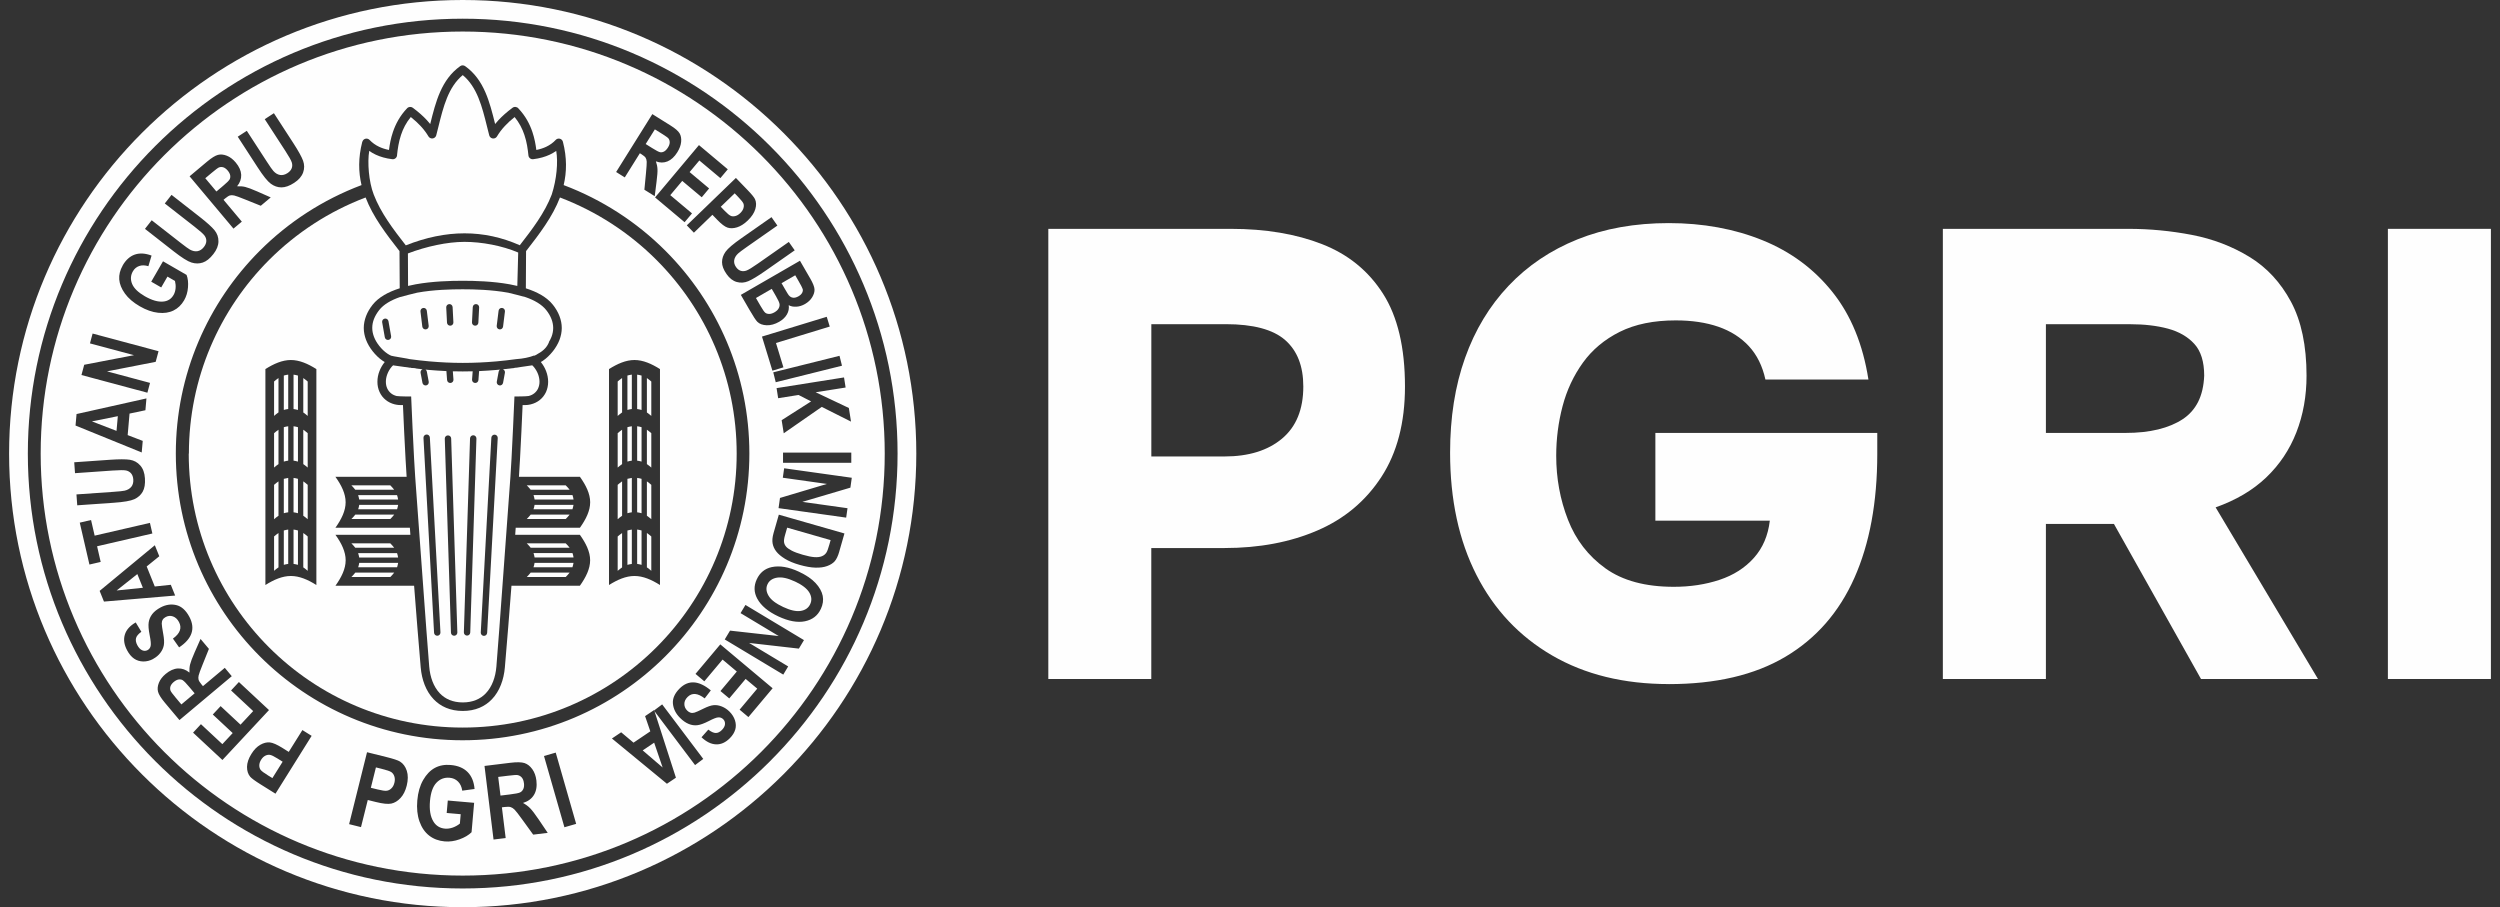 <?xml version="1.0" encoding="UTF-8"?>
<svg id="Layer_1" data-name="Layer 1" xmlns="http://www.w3.org/2000/svg" viewBox="0 0 708.66 257.15">
  <rect x="0" y="0" width="708.66" height="257.15" fill="#333333" stroke="none"/>
  <defs>
    <style>
      .cls-1 {
        fill: #fefefe;
        stroke-width: 0px;
      }
    </style>
  </defs>
  <g>
    <path class="cls-1" d="m223.63,83.73c.32.39.71.6,1.18.66.46.05.97-.08,1.53-.4.5-.29.84-.61,1.04-.99.19-.38.25-.72.16-1.05-.09-.32-.51-1.15-1.28-2.47l-.84-1.45-3.88,2.24.96,1.66c.57.99.95,1.6,1.12,1.81Z"/>
    <polygon class="cls-1" points="185.38 201.42 185.53 201.61 185.45 201.37 185.38 201.42"/>
    <path class="cls-1" d="m51.83,192.83c-.34-.21-.74-.28-1.19-.22-.45.07-.92.31-1.41.72-.47.4-.77.81-.91,1.23-.13.42-.12.84.03,1.24.11.28.61.96,1.5,2.02l1.56,1.86,3.76-3.15-1.48-1.76c-.9-1.07-1.52-1.72-1.87-1.93Z"/>
    <polygon class="cls-1" points="33.03 122.14 33.4 117.97 26.06 119.45 33.03 122.14"/>
    <path class="cls-1" d="m207.13,61.19c.39.16.83.18,1.31.05.49-.12.96-.41,1.41-.85.46-.44.76-.91.9-1.4.14-.49.13-.92-.02-1.3-.15-.37-.65-.99-1.49-1.87l-.98-1.02-3.95,3.81,1.11,1.15c.75.78,1.31,1.24,1.7,1.41Z"/>
    <polygon class="cls-1" points="187.83 217.56 185.43 210.52 182.18 212.71 187.83 217.56"/>
    <path class="cls-1" d="m216.94,88.66c.28.22.66.33,1.12.33.46,0,.95-.16,1.49-.47.55-.32.94-.68,1.17-1.1.23-.42.32-.84.25-1.26-.07-.43-.41-1.18-1.04-2.25l-1.17-2.03-4.48,2.59,1.35,2.33c.59,1.02,1.03,1.64,1.31,1.86Z"/>
    <polygon class="cls-1" points="33.06 167.38 40.5 166.61 38.93 162.73 33.06 167.38"/>
    <path class="cls-1" d="m65.04,50.94c.21-.34.28-.74.22-1.19-.07-.45-.31-.92-.72-1.41-.4-.47-.81-.77-1.23-.91-.42-.13-.84-.12-1.24.03-.28.11-.96.61-2.02,1.5l-1.86,1.56,3.15,3.76,1.76-1.48c1.07-.9,1.72-1.52,1.93-1.87Z"/>
    <path class="cls-1" d="m76.55,213.98c-.44-.08-.88,0-1.34.23-.46.23-.85.61-1.19,1.15-.34.54-.51,1.08-.52,1.59,0,.52.13.95.39,1.29.26.34.94.85,2.04,1.53l1.28.8,2.91-4.65-1.45-.91c-.97-.61-1.68-.95-2.12-1.03Z"/>
    <path class="cls-1" d="m148.51,221.96c-.08-.66-.28-1.18-.59-1.55-.32-.37-.71-.6-1.18-.7-.33-.07-1.28,0-2.82.19l-2.7.33.65,5.29,2.56-.31c1.56-.19,2.55-.38,2.96-.57.41-.19.72-.51.94-.96.21-.45.28-1.03.19-1.71Z"/>
    <path class="cls-1" d="m110.91,218.86c-.4-.27-1.3-.57-2.71-.92l-1.64-.41-1.44,5.78,1.87.46c1.25.31,2.12.44,2.62.38.49-.06.94-.29,1.34-.68.4-.39.69-.91.85-1.58.17-.67.16-1.29-.02-1.82-.18-.54-.47-.94-.87-1.21Z"/>
    <path class="cls-1" d="m215.75,43.98c-21.65-21.65-51.56-35.04-84.59-35.04s-62.94,13.39-84.59,35.04c-21.65,21.65-35.04,51.56-35.04,84.59s13.39,62.94,35.04,84.59c21.65,21.65,51.56,35.04,84.59,35.04s62.94-13.39,84.59-35.04c21.65-21.65,35.04-51.56,35.04-84.59s-13.39-62.94-35.04-84.59Zm23.95,65.87l-8.49,1.34,9.41,4.46.61,3.86-8.29-4.17-10.78,7.48-.59-3.71,8.35-5.33-3.56-1.82-5.78.92-.45-2.86,19.12-3.03.45,2.86Zm1.61,18.45v2.89h-19.35v-2.89h19.35Zm-2.64-24.63l-18.78,4.68-.7-2.81,18.78-4.68.7,2.81Zm-3.47-11.1l-15.24,4.66,2.11,6.9-3.12.95-2.96-9.67,18.36-5.61.85,2.77Zm-5.56-13.69c.78,1.36,1.2,2.39,1.24,3.11.05.71-.17,1.45-.64,2.24-.47.78-1.15,1.42-2.02,1.93-.81.47-1.63.73-2.47.78-.84.05-1.57-.09-2.18-.43.14.91-.03,1.77-.49,2.59-.46.82-1.19,1.53-2.2,2.11-1.22.7-2.41,1.03-3.55.99-1.15-.04-2.03-.37-2.65-.98-.43-.43-1.17-1.56-2.23-3.39l-2.45-4.24,16.76-9.68,2.88,4.98Zm-10.94-17.31l1.66,2.37-8.59,6.01c-1.34.94-2.18,1.57-2.55,1.91-.63.59-.99,1.22-1.1,1.89-.1.66.07,1.32.52,1.96.38.55.83.9,1.35,1.06.51.16,1.05.13,1.62-.08.57-.21,1.64-.86,3.22-1.97l8.77-6.14,1.67,2.38-8.33,5.83c-2.13,1.49-3.74,2.46-4.83,2.92-1.09.46-2.18.53-3.28.22-1.1-.31-2.06-1.06-2.88-2.24-.86-1.23-1.29-2.36-1.28-3.39,0-1.03.34-2.01,1-2.94.66-.93,2.18-2.22,4.56-3.88l8.46-5.92Zm-6.86-7.77c1.21,1.25,1.93,2.13,2.17,2.65.38.82.41,1.77.09,2.84-.32,1.08-1.03,2.15-2.14,3.22-1.01.97-2.02,1.61-3.03,1.93-1.01.31-1.91.34-2.68.09-.77-.25-1.77-1-2.99-2.27l-1.32-1.37-5.25,5.07-2.01-2.08,13.92-13.44,3.24,3.36Zm-5.53-5.82l-2.11,2.51-5.96-5-2.76,3.29,5.53,4.64-2.09,2.5-5.53-4.64-3.39,4.04,6.16,5.17-2.1,2.5-8.37-7.03,12.44-14.83,8.17,6.86Zm-21.41-15.64l5.18,3.24c1.33.83,2.18,1.57,2.56,2.22.38.65.53,1.45.44,2.41-.09.96-.45,1.94-1.09,2.96-.8,1.28-1.73,2.15-2.77,2.58-1.05.43-2.15.43-3.3-.01.26.75.42,1.48.45,2.19.04.71-.05,1.9-.26,3.55l-.52,4.13-2.93-1.83.45-4.69c.16-1.69.23-2.77.21-3.24-.03-.47-.13-.84-.31-1.13-.18-.28-.55-.6-1.12-.96l-.51-.32-4.28,6.85-2.45-1.53,10.26-16.41Zm-82.19,7.87c.16-.65.82-1.04,1.47-.88.26.06.47.21.63.39.73.76,1.61,1.4,2.67,1.9.81.38,1.73.68,2.78.89.2-1.57.51-3.29,1.11-5.06.77-2.29,2-4.64,4.04-6.77.42-.44,1.11-.49,1.59-.14h0c1.65,1.22,2.95,2.39,4,3.52.34.37.66.74.95,1.1,1.56-6.3,3.14-12.59,8.5-16.41.44-.32,1.03-.29,1.44.03,5.33,3.81,6.9,10.09,8.46,16.38.29-.36.61-.73.95-1.1,1.05-1.13,2.35-2.3,4-3.52.52-.38,1.24-.29,1.65.2,2.01,2.12,3.22,4.44,3.98,6.71.59,1.77.91,3.49,1.1,5.06,1.05-.21,1.97-.51,2.78-.89,1.08-.51,1.98-1.17,2.71-1.95.46-.49,1.22-.51,1.71-.05.17.16.29.37.34.58h0c1.16,4.52,1.09,8.55.21,12.27,10.92,4.12,20.73,10.5,28.83,18.6,14.71,14.71,23.81,35.03,23.81,57.48s-9.1,42.76-23.81,57.48c-14.71,14.71-35.03,23.81-57.48,23.81s-42.76-9.1-57.48-23.81c-14.71-14.71-23.81-35.03-23.81-57.48s9.1-42.76,23.81-57.48c8.1-8.1,17.91-14.49,28.83-18.6-.88-3.72-.95-7.75.21-12.27Zm-32.76-3.14l5.71,8.79c.89,1.37,1.49,2.24,1.83,2.61.58.64,1.21,1.02,1.9,1.13.68.11,1.38-.06,2.09-.52.6-.39,1-.85,1.2-1.37.2-.52.21-1.07.03-1.66-.18-.58-.79-1.68-1.84-3.29l-5.83-8.98,2.6-1.69,5.54,8.53c1.41,2.18,2.32,3.83,2.73,4.94.4,1.12.41,2.23.01,3.34-.4,1.12-1.24,2.09-2.53,2.93-1.34.87-2.55,1.3-3.63,1.29-1.07,0-2.07-.36-3-1.04-.93-.68-2.18-2.24-3.75-4.67l-5.62-8.66,2.59-1.68Zm-11.23,8.73c1.28-1.07,2.3-1.7,3.08-1.9.77-.19,1.61-.11,2.51.25.91.36,1.74,1,2.51,1.92.97,1.16,1.49,2.32,1.55,3.48.05,1.16-.34,2.25-1.17,3.26.83-.05,1.59.01,2.3.18.71.17,1.84.59,3.39,1.27l3.85,1.7-2.82,2.37-4.43-1.78c-1.59-.65-2.63-1.02-3.1-1.13-.47-.11-.87-.11-1.21-.02-.34.1-.78.38-1.33.83l-.49.41,5.19,6.19-2.37,1.98-12.44-14.83,4.99-4.19Zm-15.73,16.63l8.26,6.45c1.29,1,2.14,1.63,2.58,1.87.76.42,1.48.57,2.16.45.68-.12,1.28-.51,1.8-1.17.44-.56.67-1.13.69-1.68.02-.56-.15-1.08-.51-1.57-.36-.49-1.3-1.33-2.82-2.51l-8.44-6.59,1.91-2.44,8.01,6.26c2.05,1.6,3.44,2.86,4.19,3.78.75.93,1.12,1.98,1.1,3.16-.01,1.19-.49,2.38-1.44,3.59-.98,1.26-1.99,2.06-3.01,2.4-1.02.34-2.08.34-3.18,0-1.1-.34-2.79-1.41-5.07-3.19l-8.13-6.36,1.9-2.43Zm-8.22,12.82c.91-1.58,2.07-2.61,3.45-3.09,1.39-.47,2.96-.38,4.74.29l-.9,3.01c-.98-.3-1.85-.32-2.61-.05-.76.26-1.36.77-1.78,1.5-.66,1.14-.73,2.33-.22,3.57.51,1.24,1.71,2.4,3.59,3.49,2.02,1.16,3.78,1.67,5.27,1.51,1.29-.13,2.26-.76,2.9-1.88.3-.52.49-1.14.56-1.85.07-.71,0-1.41-.17-2.11l-2.13-1.23-1.77,3.07-2.83-1.63,3.34-5.78,6.68,3.86c.38.99.51,2.17.4,3.53-.1,1.36-.47,2.58-1.09,3.66-.76,1.31-1.76,2.28-3,2.89-1.25.62-2.71.84-4.37.65-1.67-.18-3.4-.79-5.2-1.83-1.85-1.07-3.25-2.27-4.22-3.62-.97-1.35-1.5-2.68-1.61-4-.1-1.32.23-2.64.99-3.96Zm-10.9,28.15l14.11-2.72-12.48-3.34.75-2.79,18.69,5.01-.81,3.01-13.79,2.7,12.19,3.27-.75,2.78-18.69-5.01.78-2.91Zm-2.18,13.97l19.82-4.43-.29,3.35-4.5.95-.53,6.1,4.27,1.64-.29,3.28-18.76-7.63.29-3.27Zm0,22.78l10.46-.73c1.63-.11,2.68-.22,3.17-.33.84-.19,1.48-.57,1.91-1.11.43-.54.61-1.24.55-2.08-.05-.71-.26-1.28-.62-1.71-.36-.42-.84-.7-1.44-.83-.59-.12-1.85-.12-3.78.02l-10.68.75-.22-3.09,10.14-.71c2.59-.18,4.47-.18,5.64,0,1.17.19,2.15.72,2.93,1.61.79.89,1.23,2.1,1.33,3.64.11,1.59-.1,2.86-.63,3.8-.53.94-1.32,1.64-2.36,2.12-1.05.48-3.01.82-5.9,1.02l-10.3.72-.22-3.08Zm.93,8l3.19-.74,1.02,4.43,15.67-3.62.69,3.01-15.67,3.62,1.02,4.44-3.19.74-2.74-11.87Zm5.62,19.35l15.65-12.94,1.26,3.12-3.57,2.89,2.29,5.68,4.55-.48,1.23,3.05-20.18,1.71-1.23-3.04Zm15.21,19.28c-.93.5-1.88.74-2.84.73-.96-.02-1.83-.28-2.59-.8-.76-.52-1.43-1.31-1.99-2.37-.85-1.59-1.06-3.07-.64-4.44.41-1.37,1.44-2.52,3.08-3.46l1.6,2.65c-.85.61-1.36,1.21-1.51,1.8-.15.59-.03,1.25.36,1.99.39.73.85,1.22,1.38,1.45.53.23,1.03.22,1.51-.03.47-.25.76-.64.89-1.17.13-.53.03-1.55-.27-3.05-.32-1.6-.41-2.82-.28-3.67.13-.85.47-1.63,1.01-2.34.55-.71,1.33-1.33,2.36-1.88,1.48-.79,2.96-1.01,4.44-.67,1.48.35,2.72,1.46,3.72,3.33,1.76,3.32.8,6.21-2.91,8.66l-1.75-2.49c2.03-1.46,2.6-3.03,1.71-4.7-.44-.82-1.01-1.35-1.71-1.59-.7-.24-1.38-.18-2.04.17-.39.21-.68.46-.86.77-.19.31-.27.68-.27,1.11,0,.43.15,1.4.42,2.92.25,1.36.31,2.42.17,3.19-.14.77-.47,1.5-1,2.19-.53.69-1.19,1.24-1.99,1.67Zm3.24,12.36c-1.07-1.28-1.7-2.3-1.9-3.08-.19-.77-.11-1.61.25-2.51.36-.91,1-1.74,1.92-2.51,1.16-.97,2.32-1.49,3.48-1.55,1.16-.05,2.25.34,3.26,1.17-.05-.83.01-1.59.18-2.3.17-.71.59-1.84,1.27-3.39l1.7-3.85,2.37,2.82-1.78,4.43c-.65,1.59-1.02,2.63-1.13,3.1-.11.47-.11.87-.02,1.21.1.34.37.78.83,1.33l.41.49,6.19-5.19,1.98,2.37-14.83,12.44-4.19-4.99Zm8.04,8.54l2.23-2.4,6.07,5.66,2.93-3.14-5.64-5.26,2.22-2.38,5.64,5.26,3.59-3.85-6.27-5.85,2.22-2.39,8.53,7.95-13.2,14.15-8.33-7.76Zm23.35,17.3l-4.22-2.64c-1.57-.98-2.55-1.71-2.94-2.16-.61-.73-.91-1.67-.9-2.81.02-1.14.43-2.37,1.25-3.67.74-1.19,1.58-2.05,2.52-2.58.93-.53,1.83-.75,2.68-.67.85.08,2.07.61,3.66,1.61l1.72,1.08,3.87-6.19,2.62,1.64-10.26,16.41Zm37.21-2.27c-.37,1.48-.96,2.64-1.76,3.5-.8.86-1.68,1.38-2.61,1.58-.93.2-2.42.04-4.46-.47l-2.21-.55-1.92,7.69-3.37-.84,5.08-20.39,5.43,1.35c2.02.5,3.32.93,3.89,1.28.91.56,1.56,1.44,1.95,2.63.39,1.19.38,2.6-.02,4.22Zm7.57,10.18c.75,1.21,1.85,1.88,3.29,2,.68.06,1.39-.04,2.15-.29.75-.26,1.44-.64,2.06-1.14l.23-2.66-3.97-.35.31-3.53,7.47.65-.73,8.34c-.83.82-1.96,1.49-3.4,2.01-1.44.52-2.85.71-4.24.59-1.69-.15-3.15-.69-4.37-1.64-1.22-.95-2.14-2.28-2.75-4.01-.61-1.73-.82-3.71-.62-5.96.2-2.31.76-4.24,1.67-5.81.91-1.57,2.01-2.71,3.3-3.41,1.29-.7,2.8-.98,4.5-.83,2.05.18,3.64.84,4.79,2,1.14,1.15,1.8,2.75,1.97,4.8l-3.49.48c-.16-1.1-.56-1.96-1.2-2.59-.63-.63-1.43-.99-2.38-1.07-1.47-.13-2.72.34-3.73,1.41-1.02,1.07-1.62,2.78-1.83,5.13-.22,2.52.1,4.48.98,5.88Zm28.28,3.7l-3.06-4.23c-1.1-1.53-1.84-2.48-2.21-2.85-.37-.37-.75-.61-1.13-.73-.38-.11-.97-.12-1.76-.02l-.71.09,1.07,8.71-3.44.42-2.56-20.86,7.27-.89c1.86-.23,3.21-.2,4.06.07.84.28,1.58.85,2.2,1.71.63.86,1.02,1.94,1.18,3.23.2,1.63-.03,3-.69,4.09-.66,1.09-1.7,1.85-3.11,2.28.8.44,1.49.95,2.04,1.52.56.57,1.36,1.62,2.4,3.15l2.57,3.81-4.11.5Zm8.85-2.09l-5.79-20.2,3.33-.96,5.79,20.2-3.33.96Zm37.03-17.63l-11.5-15.27,6.08,18.85-2.55,1.72-15.59-12.83,2.62-1.76,3.5,2.94,4.76-3.21-1.48-4.31,2.56-1.73.03.09,2.25-1.69,11.65,15.46-2.31,1.74Zm11.39-10.05c-.24.84-.75,1.66-1.55,2.46-1.19,1.19-2.48,1.77-3.87,1.72-1.39-.04-2.77-.71-4.14-2.01l1.93-2.17c.83.64,1.53.96,2.13.96.59,0,1.16-.29,1.71-.84.55-.55.85-1.11.89-1.66.04-.55-.12-1.02-.5-1.4-.37-.37-.82-.55-1.35-.53-.53.01-1.43.36-2.71,1.03-1.36.7-2.46,1.1-3.28,1.19-.82.1-1.65-.02-2.46-.36-.82-.33-1.64-.91-2.46-1.73-1.19-1.19-1.85-2.52-2-3.99-.15-1.47.49-2.91,1.89-4.32,2.49-2.49,5.44-2.31,8.85.53l-1.74,2.27c-1.97-1.52-3.59-1.66-4.84-.41-.62.62-.93,1.28-.92,2,0,.71.27,1.33.8,1.86.31.31.64.52.98.61.34.1.71.08,1.11-.03.39-.11,1.24-.49,2.55-1.14,1.17-.58,2.12-.91,2.87-.97.75-.07,1.52.06,2.32.38.8.32,1.51.8,2.16,1.44.75.75,1.26,1.57,1.56,2.48.29.91.32,1.78.08,2.63Zm3.75-3.54l-2.51-2.11,5-5.96-3.29-2.76-4.64,5.53-2.5-2.09,4.64-5.53-4.04-3.39-5.17,6.16-2.5-2.1,7.03-8.37,14.83,12.44-6.86,8.17Zm14.29-19.42l-14.11-1.61,11.08,6.66-1.39,2.32-16.59-9.97,1.5-2.5,13.8,1.54-10.82-6.5,1.39-2.32,16.59,9.97-1.45,2.42Zm6.21-11.21c-.87,1.86-2.36,3.02-4.48,3.46-2.12.44-4.63-.02-7.53-1.37-2.93-1.37-4.94-3.06-6.01-5.07-.95-1.77-.99-3.59-.12-5.46.88-1.89,2.3-3.04,4.25-3.46,2.23-.47,4.79-.04,7.67,1.3,2.09.98,3.68,2.05,4.77,3.25,1.09,1.19,1.76,2.39,2,3.6.24,1.21.06,2.46-.54,3.75Zm5.26-16.33c-.37,1.29-.81,2.21-1.31,2.78-.5.56-1.21,1.01-2.13,1.35-.91.34-2.01.49-3.3.46-1.29-.03-2.83-.3-4.61-.81-1.61-.46-2.96-1.03-4.06-1.7-1.09-.67-1.91-1.36-2.46-2.07-.55-.7-.89-1.46-1.04-2.28-.15-.82-.06-1.79.26-2.92l1.5-5.24,18.6,5.33-1.46,5.09Zm2.32-12.27l-.38,2.68-19.17-2.69.41-2.89,13.3-3.97-12.5-1.76.38-2.68,19.17,2.69-.39,2.8-13.62,4.03,12.8,1.8Z"/>
    <path class="cls-1" d="m149.32,137.58c.42.42.79.83,1.12,1.25h11.04c-.33-.42-.69-.83-1.12-1.25h-11.04Z"/>
    <path class="cls-1" d="m160.36,147.12c.42-.42.78-.83,1.11-1.25h-11.04c-.33.42-.69.83-1.11,1.25h11.04Z"/>
    <path class="cls-1" d="m162.28,140.34h-11.04c.13.42.23.83.3,1.25h11.04c-.06-.42-.16-.83-.3-1.25Z"/>
    <path class="cls-1" d="m151.24,144.36h11.03c.13-.42.23-.83.3-1.25h-11.04c-.06.42-.16.83-.3,1.25Z"/>
    <path class="cls-1" d="m112.86,143.11h-11.03c-.06.42-.16.83-.3,1.25h11.03c.13-.42.23-.83.3-1.25Z"/>
    <path class="cls-1" d="m177.85,130.84c.42-.12.83-.21,1.25-.26v-9.75c-.42.06-.83.14-1.25.26v9.75Z"/>
    <path class="cls-1" d="m177.85,116.2c.42-.12.83-.21,1.25-.26v-9.75c-.42.06-.83.14-1.25.26v9.75Z"/>
    <path class="cls-1" d="m184.62,152.07c-.42-.37-.83-.7-1.25-.98v9.74c.42.28.83.61,1.25.98v-9.74Z"/>
    <path class="cls-1" d="m181.86,106.46c-.42-.12-.83-.21-1.25-.26v9.75c.42.06.83.14,1.25.26v-9.75Z"/>
    <path class="cls-1" d="m184.62,137.43c-.42-.37-.83-.69-1.25-.98v9.75c.42.28.83.61,1.25.98v-9.75Z"/>
    <path class="cls-1" d="m177.85,145.48c.42-.12.83-.21,1.25-.26v-9.75c-.42.06-.83.15-1.25.26v9.75Z"/>
    <path class="cls-1" d="m184.62,122.79c-.42-.37-.83-.69-1.25-.98v9.75c.42.28.83.61,1.25.98v-9.75Z"/>
    <path class="cls-1" d="m181.86,121.09c-.42-.12-.83-.21-1.25-.26v9.75c.42.06.83.14,1.25.26v-9.75Z"/>
    <path class="cls-1" d="m184.62,108.15c-.42-.37-.83-.69-1.25-.98v9.75c.42.29.83.61,1.25.98v-9.75Z"/>
    <path class="cls-1" d="m112.85,141.6c-.06-.42-.16-.83-.3-1.25h-11.03c.13.42.23.83.3,1.25h11.03Z"/>
    <path class="cls-1" d="m175.09,117.9c.42-.37.83-.7,1.25-.99v-9.75c-.42.29-.83.61-1.25.98v9.75Z"/>
    <path class="cls-1" d="m177.85,160.12c.42-.12.83-.21,1.25-.26v-9.74c-.42.06-.83.14-1.25.26v9.74Z"/>
    <path class="cls-1" d="m175.09,132.54c.42-.37.83-.7,1.25-.98v-9.75c-.42.29-.83.61-1.25.98v9.75Z"/>
    <path class="cls-1" d="m181.86,150.37c-.42-.12-.83-.21-1.25-.26v9.74c.42.06.83.14,1.25.26v-9.74Z"/>
    <path class="cls-1" d="m181.86,135.73c-.42-.12-.83-.21-1.25-.26v9.75c.42.06.83.14,1.25.26v-9.75Z"/>
    <path class="cls-1" d="m175.09,161.81c.42-.36.83-.69,1.25-.97v-9.74c-.42.28-.83.61-1.25.97v9.74Z"/>
    <path class="cls-1" d="m175.09,147.18c.42-.37.83-.7,1.25-.98v-9.75c-.42.29-.83.61-1.25.98v9.75Z"/>
    <path class="cls-1" d="m84.46,135.73c-.42-.12-.83-.21-1.25-.26v9.75c.42.06.83.14,1.25.26v-9.75Z"/>
    <path class="cls-1" d="m84.46,106.46c-.42-.12-.83-.21-1.25-.26v9.75c.42.06.83.14,1.25.26v-9.75Z"/>
    <path class="cls-1" d="m87.22,137.43c-.42-.37-.83-.69-1.25-.98v9.75c.42.28.83.61,1.25.98v-9.75Z"/>
    <path class="cls-1" d="m84.46,121.09c-.42-.12-.83-.21-1.25-.26v9.75c.42.06.83.14,1.25.26v-9.75Z"/>
    <path class="cls-1" d="m87.22,152.07c-.42-.37-.83-.7-1.25-.98v9.74c.42.28.83.61,1.25.98v-9.74Z"/>
    <path class="cls-1" d="m115.01,69.56c5.71-2.27,11.27-3.42,16.67-3.42s10.6,1.14,15.66,3.38c3.58-4.59,7.09-9.21,9.06-14.38,1.41-4.36,1.82-9.18,1.27-12.37-.55.39-1.15.75-1.81,1.06-1.34.63-2.91,1.08-4.73,1.3h0s-.02,0-.02,0c-.66.07-1.26-.42-1.32-1.08-.18-1.75-.45-3.77-1.14-5.8-.57-1.71-1.44-3.45-2.77-5.07-1.11.88-2.03,1.73-2.79,2.56-.94,1.01-1.65,1.99-2.21,2.93h0c-.16.26-.41.47-.73.55-.65.17-1.3-.22-1.47-.87-.24-.93-.44-1.71-.63-2.49-1.39-5.59-2.77-11.18-6.88-14.57-4.1,3.39-5.49,8.98-6.88,14.57-.19.78-.39,1.56-.63,2.49-.08.3-.27.56-.55.73-.57.34-1.31.16-1.66-.42-.56-.94-1.27-1.91-2.21-2.93-.77-.82-1.68-1.67-2.79-2.56-1.34,1.62-2.2,3.35-2.77,5.07-.67,2.01-.95,4-1.13,5.73,0,.03,0,.07,0,.1-.08.66-.68,1.14-1.34,1.06-1.83-.22-3.39-.67-4.73-1.3-.65-.31-1.26-.66-1.81-1.06-.56,3.18-.14,8.74,1.27,12.37,1.98,5.18,5.5,9.81,9.1,14.42Z"/>
    <path class="cls-1" d="m111.44,103.54c-.14.15-.3.28-.43.44-.52.62-.93,1.32-1.21,2.06-.27.7-.42,1.44-.42,2.17s.14,1.34.38,1.88c.25.55.62,1.02,1.07,1.39.45.37,1,.63,1.61.78.5.12,4.42.16,5,.13-.12-2.82.47-5.1.38-7.92-.68-.1-5.43-.75-6.11-.86-.09-.02-.18-.04-.28-.06Z"/>
    <path class="cls-1" d="m53.5,128.58c0,21.44,8.69,40.85,22.75,54.91,14.05,14.05,33.47,22.75,54.91,22.75s40.85-8.69,54.91-22.75c14.05-14.05,22.75-33.47,22.75-54.91s-8.69-40.85-22.75-54.91c-7.69-7.69-16.99-13.76-27.34-17.69-2.11,5.5-5.84,10.36-9.61,15.2,0,3.52-.02,7.03-.06,10.55,3.18,1.01,5.95,2.49,7.68,4.68.78.98,1.42,2.06,1.85,3.19.42,1.09.65,2.22.65,3.38s-.24,2.29-.65,3.38c-.44,1.14-1.08,2.21-1.85,3.19-.83,1.04-1.8,2-2.87,2.73-.18.12-.37.23-.56.34.62.78,1.14,1.65,1.49,2.58.37.97.58,2,.58,3.03s-.22,2.03-.6,2.88c-.02.04-.03.07-.05.1-.41.86-1,1.6-1.72,2.17-.73.59-1.6,1.01-2.55,1.24-.73.18-1.51.25-2.32.21-.22,5.11-.46,10.22-.74,15.33-.09,1.66-.2,3.32-.3,4.99h17.28c1.72,2.41,2.91,4.81,2.91,7.22s-1.19,4.82-2.91,7.23h-18.2c-.05.66-.09,1.33-.14,1.99h18.33c1.72,2.41,2.91,4.81,2.91,7.22s-1.19,4.82-2.91,7.23h-19.39c-.59,7.72-1.21,15.43-1.87,23.13-.3,3.5-1.48,6.74-3.66,9.03-1.96,2.06-4.69,3.33-8.27,3.33s-6.31-1.28-8.27-3.33c-2.18-2.29-3.36-5.53-3.66-9.03-.66-7.71-1.28-15.42-1.87-23.13h-22.3c1.72-2.41,2.9-4.81,2.9-7.23,0-2.42-1.18-4.82-2.9-7.22h21.24c-.05-.66-.09-1.33-.14-1.99h-21.11c1.72-2.41,2.9-4.81,2.9-7.23,0-2.42-1.18-4.82-2.9-7.22h20.19c-.1-1.66-.21-3.32-.3-4.99-.28-5.11-.52-10.22-.74-15.33-.81.04-1.59-.03-2.33-.21-.95-.23-1.81-.65-2.55-1.24-.75-.6-1.35-1.37-1.76-2.28-.39-.85-.6-1.82-.6-2.88s.2-2.06.58-3.03c.35-.92.86-1.79,1.49-2.57-.19-.11-.38-.22-.57-.35-1.08-.72-2.04-1.68-2.87-2.73-.77-.98-1.41-2.05-1.85-3.19h0s0,0,0,0c-.41-1.08-.65-2.21-.65-3.38s.24-2.29.65-3.38c.44-1.14,1.07-2.21,1.85-3.19,1.73-2.19,4.51-3.67,7.69-4.68-.04-3.51-.06-7.03-.06-10.54-3.78-4.84-7.51-9.7-9.61-15.2-10.35,3.93-19.65,10-27.34,17.69-14.05,14.05-22.75,33.47-22.75,54.91Zm119.13,6.66v-30.62c2.41-1.52,4.81-2.57,7.22-2.57s4.82,1.05,7.23,2.57v61.21c-2.41-1.52-4.81-2.56-7.23-2.56-2.42,0-4.82,1.05-7.22,2.56v-30.6Zm-82.95-30.62v61.21c-2.41-1.52-4.81-2.56-7.23-2.56-2.42,0-4.82,1.05-7.22,2.56v-61.21c2.41-1.52,4.81-2.57,7.22-2.57s4.82,1.05,7.23,2.57Z"/>
    <path class="cls-1" d="m150.87,103.54c-.09.02-.19.05-.28.06-.68.11-4.19.61-4.88.71-.09,2.82-.32,5.25-.44,8.07.58.03,4.09,0,4.59-.13.61-.15,1.16-.41,1.61-.78.43-.35.79-.79,1.04-1.31.01-.03.02-.06.03-.08.25-.55.39-1.18.39-1.87s-.15-1.47-.42-2.17c-.28-.74-.7-1.44-1.22-2.06-.13-.16-.29-.29-.43-.44Z"/>
    <path class="cls-1" d="m131.68,68.56c-4.9,0-10.87,1.3-16.05,3.28,0,2.25.02,6.96.04,9.21.71-.17,1.43-.32,2.16-.46,4.83-.87,9.91-1,13.32-1,3.41,0,8.49.13,13.32,1,.73.13,1.45.29,2.17.46.02-2.25.24-7.23.25-9.47-4.57-1.95-10.37-3.02-15.21-3.02Zm-15.81,3.87c-.05-.18-.1-.32-.16-.44.06.11.11.26.16.44Zm30.85-.53c.02-.06.05-.12.08-.18-.03.05-.05.11-.08.18Zm-.06.15s.03-.09.05-.14c-.02.04-.03.09-.05.14Z"/>
    <path class="cls-1" d="m155.61,96.92c.28-.47.53-.95.72-1.44.31-.8.48-1.65.48-2.51s-.17-1.7-.48-2.51c-.35-.91-.86-1.77-1.49-2.56-1.28-1.62-3.37-2.8-5.82-3.66-.84-.21-4.1-1.11-4.97-1.27-4.65-.84-9.58-.97-12.89-.97s-8.24.12-12.89.96c-.87.16-4.13,1.06-4.96,1.27-2.45.86-4.54,2.03-5.82,3.66-.63.8-1.14,1.66-1.49,2.55-.31.8-.48,1.65-.48,2.52s.18,1.7.49,2.52h0c.34.9.86,1.76,1.49,2.56.67.85,1.46,1.63,2.33,2.21.34.23.69.42,1.05.58,0,.08,5.26.9,5.26.97,1.84.25,3.68.47,5.52.63,3.17.28,6.35.44,9.52.44,3.17,0,6.35-.15,9.52-.43,1.84-.16,3.68-.38,5.53-.63,2.11-.15,3.81-.51,5.17-1.04.03.02.06.04.09.06.36-.16.71-.35,1.04-.58,0,0,0,0,0,0,1.64-.87,2.63-2.03,3.11-3.33Zm-45.48-.57c-.49.09-.96-.24-1.05-.74l-.75-4.25c-.09-.49.24-.96.74-1.05.49-.09.96.24,1.05.74l.75,4.25c.09.49-.24.96-.74,1.05Zm10.59-2.98c-.5.06-.95-.29-1.01-.79l-.52-4.28c-.06-.5.29-.95.79-1.01.5-.06.95.29,1.01.79l.53,4.28c.06.5-.29.95-.79,1.01Zm6.94-1.05c-.5.03-.93-.36-.95-.86l-.22-4.31c-.03-.5.36-.93.86-.95.5-.03.93.36.95.86l.22,4.31c.03.5-.36.93-.86.95Zm7.94-.86c-.02.5-.45.89-.95.86-.5-.02-.89-.45-.86-.95l.22-4.31c.02-.5.45-.89.95-.86.5.02.89.45.86.95l-.22,4.31Zm7,1.12c-.06.5-.51.85-1.01.79-.5-.06-.85-.51-.79-1.01l.53-4.28c.06-.5.51-.85,1.01-.79.5.06.85.51.79,1.01l-.53,4.28Z"/>
    <path class="cls-1" d="m110.64,163.56c.42-.42.79-.83,1.11-1.25h-11.03c-.32.42-.69.83-1.11,1.25h11.03Z"/>
    <path class="cls-1" d="m99.61,154.02c.41.42.78.83,1.1,1.25h11.03c-.32-.42-.69-.83-1.1-1.25h-11.03Z"/>
    <path class="cls-1" d="m87.22,108.15c-.42-.37-.83-.69-1.25-.98v9.75c.42.29.83.61,1.25.98v-9.75Z"/>
    <path class="cls-1" d="m87.22,122.79c-.42-.37-.83-.69-1.25-.98v9.75c.42.28.83.61,1.25.98v-9.75Z"/>
    <path class="cls-1" d="m81.7,135.47c-.42.06-.83.15-1.25.26v9.75c.42-.12.83-.21,1.25-.26v-9.75Z"/>
    <path class="cls-1" d="m81.7,150.11c-.42.06-.83.14-1.25.26v9.74c.42-.12.83-.21,1.25-.26v-9.74Z"/>
    <path class="cls-1" d="m84.46,150.37c-.42-.12-.83-.21-1.25-.26v9.74c.42.06.83.14,1.25.26v-9.74Z"/>
    <path class="cls-1" d="m78.94,121.81c-.42.29-.83.61-1.25.98v9.75c.42-.37.83-.7,1.25-.98v-9.75Z"/>
    <path class="cls-1" d="m78.94,107.16c-.42.29-.83.61-1.25.98v9.75c.42-.37.83-.7,1.25-.99v-9.75Z"/>
    <path class="cls-1" d="m81.7,106.19c-.42.06-.83.14-1.25.26v9.75c.42-.12.83-.21,1.25-.26v-9.75Z"/>
    <path class="cls-1" d="m81.7,120.83c-.42.06-.83.14-1.25.26v9.75c.42-.12.83-.21,1.25-.26v-9.75Z"/>
    <path class="cls-1" d="m78.94,151.09c-.42.28-.83.61-1.25.97v9.74c.42-.36.83-.69,1.25-.97v-9.74Z"/>
    <path class="cls-1" d="m149.32,154.02c.42.42.79.83,1.12,1.25h11.04c-.33-.42-.69-.83-1.12-1.25h-11.04Z"/>
    <path class="cls-1" d="m162.28,156.78h-11.04c.13.42.23.83.3,1.25h11.04c-.06-.42-.16-.83-.3-1.25Z"/>
    <path class="cls-1" d="m151.24,160.8h11.03c.13-.42.23-.83.3-1.25h-11.04c-.06.42-.16.83-.3,1.25Z"/>
    <path class="cls-1" d="m160.36,163.56c.42-.42.78-.83,1.11-1.25h-11.04c-.33.42-.69.83-1.11,1.25h11.04Z"/>
    <path class="cls-1" d="m110.64,147.12c.42-.42.79-.83,1.11-1.25h-11.03c-.32.42-.69.83-1.11,1.25h11.03Z"/>
    <path class="cls-1" d="m99.61,137.58c.41.42.78.83,1.1,1.25h11.03c-.32-.42-.69-.83-1.1-1.25h-11.03Z"/>
    <path class="cls-1" d="m78.94,136.45c-.42.29-.83.61-1.25.98v9.75c.42-.37.83-.7,1.25-.98v-9.75Z"/>
    <path class="cls-1" d="m112.86,159.55h-11.03c-.06.42-.16.83-.3,1.25h11.03c.13-.42.23-.83.3-1.25Z"/>
    <path class="cls-1" d="m112.85,158.04c-.06-.42-.16-.83-.3-1.25h-11.03c.13.42.23.83.3,1.25h11.03Z"/>
    <path class="cls-1" d="m225.3,164.82c-2.02-.94-3.69-1.3-5.02-1.08-1.33.22-2.24.85-2.72,1.88-.48,1.03-.38,2.12.31,3.27.68,1.15,2.06,2.2,4.14,3.17,2.03.95,3.69,1.32,4.98,1.11,1.28-.21,2.17-.84,2.67-1.91.5-1.07.42-2.17-.25-3.3-.67-1.13-2.03-2.18-4.09-3.14Z"/>
    <path class="cls-1" d="m222.81,154.93c.3.37.84.75,1.6,1.15.76.4,1.81.79,3.14,1.17,1.38.4,2.49.62,3.34.68.84.05,1.55-.03,2.11-.27.56-.23.99-.59,1.28-1.07.23-.36.49-1.1.81-2.22l.36-1.27-12.32-3.53-.6,2.1c-.26.89-.35,1.57-.28,2.03.07.46.26.87.56,1.23Z"/>
    <path class="cls-1" d="m187.09,43.14c.37.08.75.02,1.15-.19.39-.21.76-.59,1.1-1.13.33-.52.49-1,.5-1.44,0-.44-.11-.81-.36-1.14-.18-.23-.82-.68-1.92-1.37l-1.93-1.2-2.6,4.16,1.83,1.14c1.11.7,1.86,1.09,2.23,1.17Z"/>
    <path class="cls-1" d="m131.16,0C60.16,0,2.58,57.58,2.58,128.58s57.58,128.58,128.58,128.58,128.58-57.58,128.58-128.58S202.16,0,131.16,0Zm87.16,215.74c-22.31,22.31-53.13,36.11-87.16,36.11s-64.85-13.8-87.16-36.11c-22.31-22.31-36.11-53.13-36.11-87.16S21.69,63.72,44,41.41C66.3,19.11,97.12,5.3,131.16,5.3s64.85,13.8,87.16,36.11c22.31,22.31,36.11,53.13,36.11,87.16s-13.8,64.85-36.11,87.16Z"/>
    <path class="cls-1" d="m142.56,104.68c.39.16.64.56.57.99l-.53,2.85c-.09.49-.56.82-1.05.73-.49-.09-.82-.56-.73-1.05l.53-2.85c.04-.24.18-.45.37-.58-.28.03-.55.06-.83.08-1.69.15-3.39.26-5.08.34l-.19,2.53c-.04.5-.47.88-.97.84-.5-.04-.88-.47-.84-.97l.18-2.34c-.94.03-1.88.04-2.82.04-.94,0-1.87-.02-2.81-.04l.18,2.34c.04.5-.34.94-.84.97-.5.04-.94-.34-.97-.84l-.19-2.53c-1.7-.08-3.4-.19-5.09-.34-.27-.02-.55-.06-.82-.08.19.13.33.33.37.58l.53,2.85c.09.49-.24.96-.73,1.05-.49.09-.96-.24-1.05-.73l-.53-2.85c-.08-.43.17-.83.57-.99-1.19-.12-2.38-.26-3.56-.41.08,2.31.18,4.62.27,6.94,0,0,0,0,0,0,0,.14.01.29.02.43,0,.17.01.34.02.51,0,0,0,0,0,0,.22,5.19.57,13.02.84,17.87.09,1.7.21,3.41.31,5.12.59,7.64,3.32,46.18,3.98,53.83.25,2.97,1.22,5.69,3,7.56,1.52,1.59,3.67,2.58,6.52,2.58s5-.99,6.52-2.58c1.78-1.87,2.75-4.58,3-7.56.66-7.65,3.39-46.19,3.98-53.83.1-1.71.22-3.41.31-5.12.26-4.76.62-12.64.84-17.87,0,0,0,0,0,0,0-.22.02-.43.03-.65,0-.19.02-.39.02-.57,0,0,0,0,0,0,.09-2.22.19-4.44.26-6.66-1.18.16-2.37.29-3.56.41Zm-18.57,75.53c-.5.03-.93-.36-.95-.86l-3-55.23c-.03-.5.36-.93.86-.95.5-.03.93.36.95.86l3,55.23c.03.5-.36.93-.86.95Zm4.77,0c-.5.02-.92-.38-.93-.88l-1.75-54.98c-.02-.5.38-.92.88-.93.5-.02.92.38.93.88l1.75,54.98c.02.5-.38.92-.88.93Zm4.54-.92c-.02.5-.43.89-.93.88-.5-.02-.89-.43-.88-.93l1.75-54.98c.02-.5.43-.89.93-.88s.89.43.88.93l-1.75,54.98Zm4.79.1c-.03.5-.45.88-.95.86-.5-.03-.88-.45-.86-.95l3-55.23c.03-.5.45-.88.95-.86.5.03.88.45.86.95l-3,55.23Z"/>
  </g>
  <g>
    <path class="cls-1" d="m297.16,192.47v-127.6h51.72c9.85,0,18.47,1.44,25.86,4.33,7.39,2.88,13.16,7.57,17.3,14.06,4.14,6.49,6.22,15.26,6.22,26.31,0,10.21-2.22,18.74-6.67,25.59-4.45,6.85-10.51,11.93-18.2,15.23-7.69,3.31-16.46,4.96-26.31,4.96h-20.73v37.13h-29.2Zm29.2-63.08h20.73c6.85,0,12.28-1.68,16.31-5.05,4.02-3.36,6.04-8.29,6.04-14.78,0-5.77-1.71-10.15-5.14-13.16-3.42-3-9.04-4.51-16.85-4.51h-21.09v37.49Z"/>
    <path class="cls-1" d="m473.05,193.91c-12.74,0-23.76-2.7-33.07-8.11-9.31-5.41-16.46-13-21.45-22.8-4.99-9.79-7.48-21.36-7.48-34.69,0-9.97,1.41-18.92,4.24-26.85,2.82-7.93,6.94-14.75,12.35-20.46,5.41-5.71,11.92-10.09,19.55-13.16,7.63-3.06,16.25-4.6,25.86-4.6s18.59,1.62,26.58,4.87c7.99,3.24,14.6,8.14,19.82,14.69,5.23,6.55,8.62,14.81,10.18,24.78h-29.2c-.84-3.84-2.41-7-4.69-9.46-2.28-2.46-5.17-4.29-8.65-5.5-3.49-1.2-7.51-1.8-12.08-1.8-6.25,0-11.53,1.08-15.86,3.24-4.33,2.16-7.81,5.08-10.45,8.74-2.64,3.67-4.57,7.78-5.77,12.35-1.2,4.57-1.8,9.25-1.8,14.06,0,6.37,1.11,12.41,3.33,18.11,2.22,5.71,5.77,10.3,10.63,13.79,4.87,3.49,11.32,5.23,19.37,5.23,4.69,0,9.01-.66,12.98-1.98,3.96-1.32,7.21-3.39,9.73-6.22,2.52-2.82,4.02-6.34,4.51-10.54h-32.44v-24.87h62.9v5.95c0,13.7-2.16,25.41-6.49,35.14-4.33,9.73-10.84,17.18-19.55,22.35-8.71,5.17-19.73,7.75-33.07,7.75Z"/>
    <path class="cls-1" d="m550.73,192.47v-127.6h52.63c6.01,0,11.98.57,17.93,1.71,5.95,1.14,11.38,3.22,16.31,6.22,4.93,3,8.86,7.24,11.8,12.71,2.94,5.47,4.42,12.47,4.42,21,0,5.77-.96,11.11-2.88,16.04-1.92,4.93-4.78,9.19-8.56,12.8-3.78,3.6-8.56,6.43-14.33,8.47l29.02,48.66h-33.16l-24.69-43.97h-19.28v43.97h-29.2Zm29.2-69.75h22.53c3.48,0,6.58-.33,9.28-.99,2.7-.66,5.01-1.62,6.94-2.88,1.92-1.26,3.39-2.91,4.42-4.96,1.02-2.04,1.59-4.51,1.71-7.39,0-3.96-.93-6.97-2.79-9.01-1.86-2.04-4.36-3.48-7.48-4.33-3.13-.84-6.73-1.26-10.81-1.26h-23.79v30.82Z"/>
    <path class="cls-1" d="m676.88,192.47v-127.6h29.2v127.6h-29.2Z"/>
  </g>
</svg>
